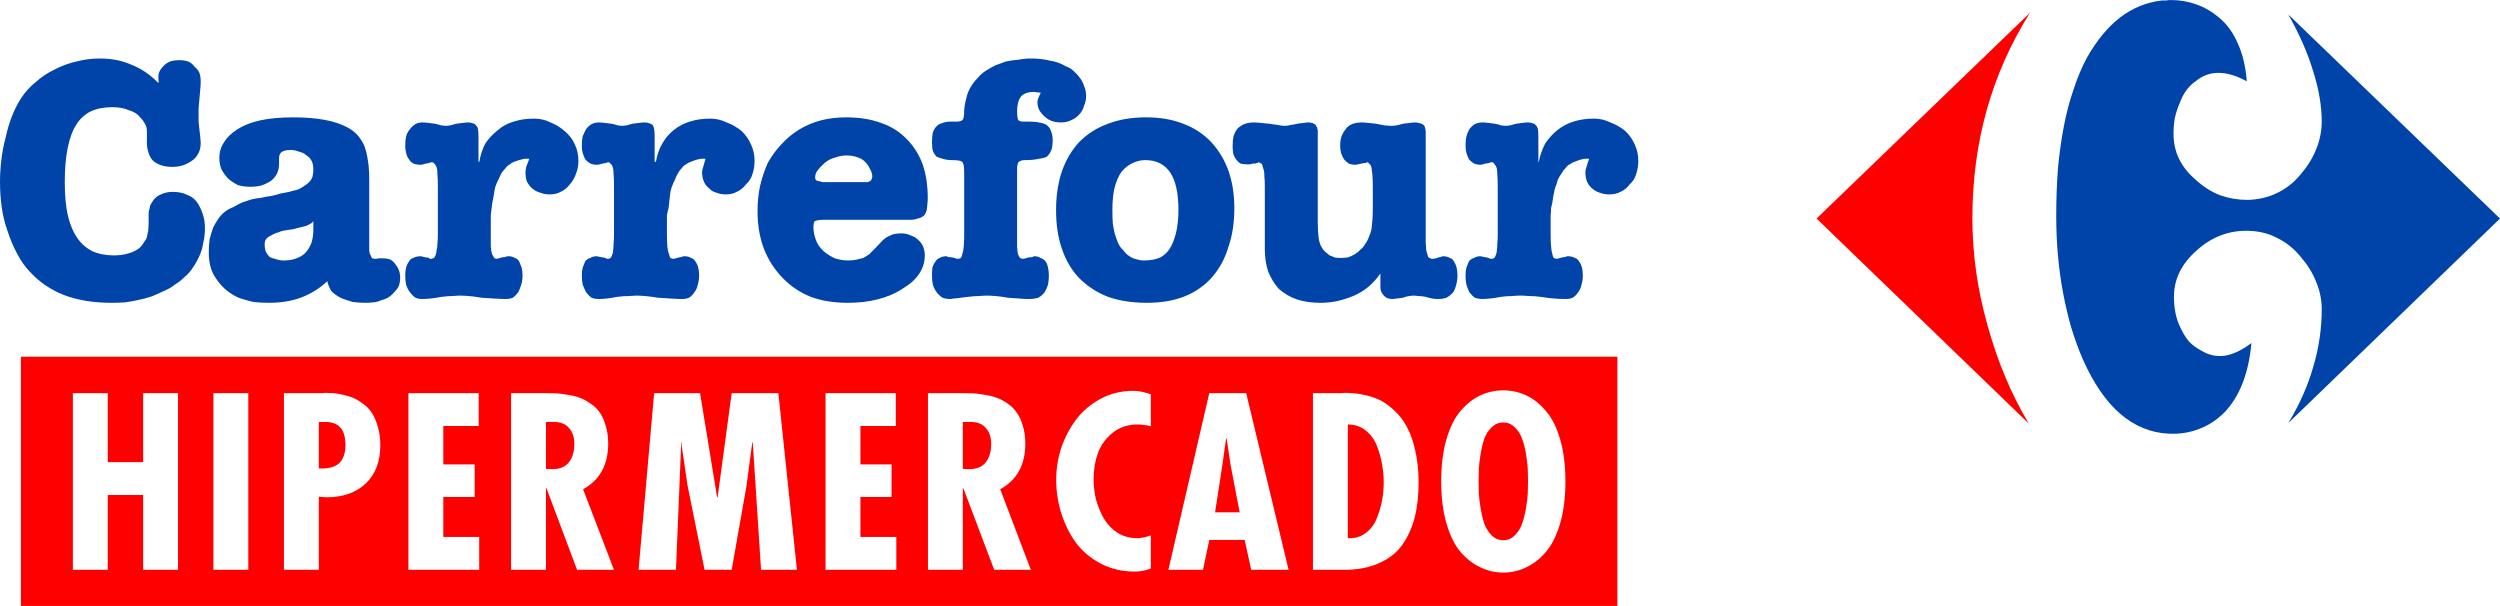 <svg height="606" viewBox="0 0 352.445 85.418" width="2500" xmlns="http://www.w3.org/2000/svg"><path d="m2.95 50.284h225.064v35.134h-225.064zm212.22 5.449q-1.52-.708-3.254-.708-1.699 0-3.22.708-1.522.708-2.795 2.194-1.239 1.45-1.982 3.998-.743 2.547-.743 5.944 0 3.361.743 5.909.743 2.547 1.982 4.033 1.273 1.45 2.795 2.159 1.521.743 3.22.743 1.733 0 3.255-.743 1.521-.708 2.76-2.159 1.273-1.486 2.016-4.033.743-2.548.743-5.91 0-3.396-.743-5.943-.743-2.548-2.017-3.998-1.238-1.486-2.76-2.194zm-55.443-.637q-2.441 0-4.529 1.097-2.052 1.097-3.432 2.866-1.344 1.769-2.123 3.998-.743 2.229-.743 4.564 0 2.477.743 4.812.743 2.3 2.088 4.14 1.38 1.804 3.503 2.901 2.122 1.097 4.705 1.097 1.239 0 2.3-.425v-4.67q-1.167.39-1.91.39-1.522 0-2.76-.744-1.203-.778-1.946-2.017-.708-1.238-1.097-2.653-.354-1.415-.354-2.866 0-2.017.602-3.715.636-1.699 2.087-2.866 1.45-1.168 3.503-1.168.85 0 1.875.248v-4.495q-1.309-.495-2.512-.495zm29.827.283q-.212 0-.46.036h-3.998v24.909h4.387q2.83 0 4.883-.92 2.088-.885 3.29-2.548 1.204-1.698 1.77-3.857.566-2.193.566-4.953 0-2.477-.46-4.494-.46-2.052-1.168-3.325-.672-1.31-1.698-2.265-.99-.955-1.91-1.45-.92-.496-2.018-.744-1.096-.283-1.804-.318-.672-.07-1.38-.07zm-143.722 0q-.177.036-.389.036h-5.413v24.909h4.918v-10.297l1.096.071q3.468 0 5.52-1.946 2.052-1.946 2.052-5.378 0-1.45-.354-2.618-.318-1.168-.813-1.91-.496-.78-1.239-1.31-.743-.566-1.415-.849-.672-.283-1.521-.46-.814-.177-1.345-.212-.53-.036-1.097-.036zm-35.559.036v24.909h4.918v-10.544h4.99v10.544h4.917v-24.91h-4.918v9.73h-4.989v-9.73zm19.814 0v24.909h4.918v-24.91zm27.492 0v24.909h9.978v-4.635h-5.06v-5.626h4.423v-4.6h-4.423v-5.413h4.99v-4.635zm14.471 0v24.909h4.918v-11.5h.071l4.317 11.5h5.201l-4.352-11.358q3.538-1.946 3.538-6.44 0-1.38-.353-2.512-.319-1.132-.814-1.84-.496-.743-1.31-1.273-.778-.566-1.485-.814-.708-.283-1.699-.425-.955-.177-1.592-.212-.637-.035-1.486-.035zm20.168 0-2.194 24.909h5.272l.743-17.94h.071v.46l.814 5.556 2.406 11.924h3.821l2.088-11.818.814-6.121h.07l1.168 17.939h5.06l-2.619-24.91h-6.58l-1.982 14.684h-.07l-2.407-14.683zm24.166 0v24.909h9.978v-4.635h-5.06v-5.626h4.388v-4.6h-4.388v-5.413h4.989v-4.635zm14.436 0v24.909h4.918v-11.5h.07l4.353 11.5h5.166l-4.317-11.358q3.538-1.946 3.538-6.44 0-1.38-.354-2.512-.318-1.132-.849-1.84-.495-.743-1.273-1.273-.779-.566-1.522-.814-.708-.283-1.663-.425-.955-.177-1.627-.212-.637-.035-1.487-.035zm39.663 0-5.767 24.909h4.883l.884-4.21h4.989l.92 4.21h5.272l-5.98-24.91zm-125.535 4.069h.955q2.795 0 2.795 3.22 0 1.84-.955 2.653-.92.778-2.795.672zm32.02 0h.673q1.733-.107 2.512.778.814.85.814 2.3 0 1.663-.779 2.618-.743.955-2.37.955l-.85-.035zm58.77 0h.672q1.734-.107 2.512.778.814.85.814 2.3 0 1.663-.778 2.618-.743.955-2.335.955l-.885-.035zm74.55.743q.708-.673 1.628-.673.955 0 1.627.673.708.672 1.026 1.592.354.92.566 2.193.213 1.274.248 2.123.035.85.035 1.734 0 .814-.035 1.663-.035.814-.248 2.088-.212 1.273-.566 2.229-.318.92-1.026 1.627-.672.672-1.627.672-.92 0-1.628-.672-.672-.707-1.026-1.627-.319-.956-.53-2.23-.213-1.273-.249-2.087-.035-.85-.035-1.663 0-.884.035-1.734.036-.849.248-2.123.212-1.273.53-2.193.355-.92 1.027-1.592zm-20.274-.39q1.45 0 2.477.814 1.061.814 1.592 2.123.53 1.31.743 2.618.248 1.31.248 2.619 0 1.309-.248 2.618-.248 1.274-.778 2.547-.531 1.274-1.593 2.017-1.026.743-2.441.672zm-17.16 1.982h.07l.567 3.75 1.274 6.652h-3.468l1.026-6.652z" fill="#f00"/><g stroke-width=".454"><path d="m0 25.729q0-1.552.18-3.104.178-1.612.596-3.164.358-1.672.895-3.045.538-1.373 1.254-2.507.896-1.373 2.09-2.328 1.192-1.075 2.685-1.791 1.492-.776 3.104-1.134 1.552-.418 3.283-.418 2.507 0 4.477.895 2.09.836 3.702 2.508l.12-.06q-.12-.716 0-1.254.178-.537.596-.955.418-.477 1.015-.716.537-.18 1.313-.18.657 0 1.194.18.597.239.896.716.477.358.716.896.18.537.18 1.253 0 .418-.06 1.015-.06.537-.12 1.373-.06.776-.12 1.373v1.851q.06.537.12 1.134.06.597.12 1.074.06.538.06.777 0 .835-.3 1.432-.298.657-.895 1.075-.597.418-1.254.656-.716.24-1.552.24-.895 0-1.612-.24-.716-.238-1.193-.716-.418-.477-.597-1.194-.24-.716-.18-1.671v-.955q0-.478-.06-.776-.059-.3-.298-.657-.179-.358-.537-.717-.597-.776-1.671-1.074-.956-.418-2.329-.418-1.73 0-3.044.597-1.254.657-1.97 1.79-.836 1.255-1.254 3.344-.418 1.97-.418 4.835 0 2.746.418 4.657.478 1.97 1.314 3.163.835 1.254 2.149 1.91 1.313.598 3.044.598 1.194 0 2.09-.299.895-.239 1.552-.776.417-.418.597-.776.298-.358.417-.716.06-.418.18-.896.06-.537.06-1.253v-.956-.417q.059-.18.119-.478.06-.239.12-.537.178-.299.298-.478.418-.716 1.194-1.015.716-.358 1.671-.358 1.194 0 2.03.418.836.299 1.373 1.015.537.776.836 1.731.298.895.298 1.97t-.238 2.03q-.12.955-.538 1.85-.358.836-.895 1.612-.478.776-1.194 1.373-.597.597-1.373 1.075-.657.537-1.552.895-.836.418-1.731.776-.896.299-1.791.478-1.015.238-1.97.358-.955.06-1.91.06-3.761 0-6.627-1.075-2.925-1.134-4.954-3.403-1.015-1.074-1.732-2.507-.776-1.433-1.313-3.104-.597-1.672-.836-3.403-.237-1.731-.237-3.461zm39.34-3.462v.835q0 .776-.299 1.373t-.836 1.015q-.656.418-1.373.657-.716.179-1.552.179-.895 0-1.731-.239-.716-.358-1.373-.895-.597-.657-.955-1.314-.299-.776-.299-1.611 0-1.254.657-2.21.597-1.014 1.91-1.85 1.313-.835 3.224-1.253 1.97-.418 4.596-.418 2.567 0 4.478.358 1.91.358 3.223 1.075.896.477 1.493 1.193.597.717.895 1.493.299.836.478 2.03.179 1.074.179 2.626v10.089q.06.418.238.656.06.24.18.359.238.06.358.06h.238q.18-.06.359-.06h.596q.597 0 1.015.179.418.238.657.597.358.417.537.895.18.478.18 1.015 0 .657-.18 1.194-.238.477-.656.895-.418.478-.896.776-.418.239-.955.358-.478.24-1.134.3-.537.059-1.134.059-.896 0-1.732-.12-.835-.239-1.611-.537-.717-.358-1.314-.896-.477-.656-.656-1.492-1.672 1.552-3.761 2.328-1.97.717-4.477.717-1.194 0-2.21-.12-.954-.239-1.91-.537-.895-.358-1.73-1.015-.777-.597-1.374-1.433-.656-.835-.955-1.79-.298-1.015-.298-2.21 0-.954.12-1.85.238-.895.477-1.612.358-.716.776-1.313.418-.597.895-.955.537-.418 1.194-.657.597-.358 1.254-.656.656-.24 1.253-.418.717-.18 1.433-.239.657-.18 1.313-.239.657-.12 1.373-.358.657-.12 1.254-.239.597-.179 1.134-.298.478-.18.896-.478.477-.298.776-.597.358-.358.477-.776.12-.477.12-1.015 0-.716-.239-1.194-.239-.477-.716-.776-.478-.417-1.075-.537-.597-.239-1.194-.239-.836 0-1.253.299-.359.299-.359.836zm4.835 10.028v-1.134q-.18.299-.597.478-.418.238-1.015.358t-1.194.299q-.537.06-1.194.179-.477.06-1.014.298-.478.12-.956.418-.417.18-.716.537-.179.3-.179.657 0 .657.18 1.134.238.418.536.717.418.179.896.298.537.18 1.074.18 1.015 0 1.791-.3.836-.298 1.314-.835.537-.597.835-1.433.239-.835.239-1.85zm23.281-13.013v3.522h.12q.239-1.433.836-2.567.716-1.075 1.79-1.91.956-.836 2.21-1.194 1.313-.418 2.865-.418 1.313 0 2.328.537 1.074.418 1.97 1.194 1.015.836 1.492 1.97.478 1.015.478 2.268 0 .956-.358 1.851-.299.836-.836 1.433-.537.716-1.313 1.074-.657.358-1.552.358-.717 0-1.314-.238-.656-.18-1.134-.597-.478-.418-.776-1.015-.18-.597-.18-1.254 0-.358.12-.835.18-.478.418-1.075-.537-.06-1.015.06-.477.12-.955.298-.418.12-.776.418-.358.18-.597.537-.298.299-.597.717-.179.418-.418.895-.238.478-.417.955-.12.418-.18.896-.06.477-.179 1.015-.12.537-.179 1.134-.06.597-.12 1.074v4.358q.06.716.18 1.075.179.298.298.537.12.12.359.12.12 0 .238-.06l.478-.12q.239-.06.418-.06.239-.119.537-.119.478 0 .895.239.359.12.597.477.18.418.359.896.12.477.12 1.074 0 .717-.18 1.314-.179.597-.418 1.074-.358.478-.776.776-.418.18-1.015.18-.656 0-1.552-.06-.836-.06-1.85-.12-1.015-.179-1.791-.238-.776-.06-1.194-.06-.418 0-1.075.06-.716 0-1.612.12-.895.178-1.552.238-.716.06-1.134.06-.537 0-.955-.18-.418-.298-.776-.776-.358-.477-.537-1.074-.12-.597-.12-1.314 0-.597.12-1.074.12-.478.418-.896.179-.358.597-.477.417-.239 1.074-.239l.716.18h.18q.12 0 .238.059l.12.12h.238q.12 0 .18-.06.179-.06.238-.12.12-.179.18-.418.119-.298.119-.656.12-.299.12-.896.059-.537.059-1.313v-6.746q0-1.074-.06-1.73 0-.657-.12-.956-.119-.358-.298-.478-.12-.238-.418-.238-.12 0-.358.12-.12 0-.418.059-.179.06-.418.12-.179.059-.298.059-.657 0-1.075-.18-.418-.238-.597-.596-.298-.358-.418-.896-.119-.477-.119-1.014 0-.776.12-1.314.179-.597.537-1.014.358-.478.776-.717.418-.239.955-.239.418 0 .836.06l.955.12q.537.12.895.238.418.06.597.06.299 0 .657-.06.418-.12.895-.238.538-.06.955-.12.418-.06.717-.06.298 0 .597.12.358.06.477.299.239.179.299.597.06.417.06 1.014zm24.834 0v3.522h.18q.238-1.433.895-2.567.597-1.075 1.611-1.91 1.075-.836 2.269-1.194 1.313-.418 2.865-.418 1.254 0 2.328.537 1.135.418 2.09 1.194.895.836 1.373 1.97.477 1.015.477 2.268 0 .956-.298 1.851-.239.836-.896 1.433-.537.716-1.313 1.074-.657.358-1.552.358-.717 0-1.313-.238-.657-.18-1.015-.597-.538-.418-.776-1.015-.24-.597-.24-1.254 0-.358.18-.835.12-.478.299-1.075-.538-.06-1.015.06-.478.12-.896.298-.417.12-.835.418-.359.18-.597.537-.299.299-.538.717-.238.418-.417.895-.24.478-.418.955-.18.418-.239.896-.06.477-.12 1.015-.06.537-.12 1.134-.178.597-.238 1.074v2.626q0 1.075.06 1.732.06.716.239 1.075.06.298.179.537.238.12.418.12.119 0 .298-.06.18-.06.478-.12.179-.06.358-.06.179-.119.418-.119.597 0 .955.239.418.12.597.477.298.418.418.896.12.477.12 1.074 0 .717-.18 1.314-.12.597-.477 1.074-.3.478-.776.776-.418.18-.956.18-.716 0-1.492-.06-.836-.06-1.91-.12-1.075-.179-1.85-.238-.658-.06-1.195-.06-.358 0-1.074.06-.717 0-1.672.12-.836.178-1.492.238-.657.06-1.075.06-.537 0-1.015-.18-.417-.298-.776-.776-.238-.477-.477-1.074-.12-.597-.12-1.314 0-.597.12-1.074.179-.478.358-.896.299-.358.716-.477.418-.239.896-.239l.895.18h.12q.06 0 .179.059.179.06.239.12h.179q.179 0 .238-.06.12-.06.18-.12.059-.179.179-.418.119-.298.119-.656.06-.299.06-.896.06-.537.06-1.313v-6.746q0-1.074-.06-1.73 0-.657-.12-.956-.06-.358-.299-.478-.119-.238-.358-.238-.12 0-.298.12-.18 0-.418.059-.299.06-.478.12-.238.059-.418.059-.477 0-.895-.18-.418-.238-.716-.596-.18-.358-.359-.896-.12-.477-.12-1.014 0-.776.12-1.314.24-.597.478-1.014.358-.478.776-.717.478-.239 1.015-.239.358 0 .776.06.477.06 1.015.12.597.12.895.238.418.06.657.06.179 0 .537-.06.418-.12.896-.238.537-.06.955-.12.418-.06.716-.06.418 0 .657.12.298.06.537.299.12.179.18.597.059.417.059 1.014zm35.34 11.7h-11.52q-.478 0-.836.06-.239.06-.418.12-.06.059-.12.298-.059.179-.059.537 0 .955.358 1.85.299.836 1.075 1.553.776.656 1.612 1.015.895.298 1.85.298.716 0 1.194-.12.537-.119.955-.238.418-.239.836-.537l.895-.896q.597-.656 1.015-1.074.478-.418.776-.537.358-.18.717-.3.537-.119 1.134-.119.716 0 1.313.299.597.18 1.015.597.478.418.716.955.239.597.239 1.254 0 1.373-.776 2.567-.776 1.194-2.388 2.149-1.552 1.015-3.522 1.492-1.85.478-4.179.478-2.925 0-5.193-.836-2.269-.896-4-2.686-1.731-1.791-2.627-4.12-.895-2.328-.895-5.312 0-1.85.358-3.522.418-1.732 1.075-3.224.836-1.492 1.91-2.627 1.075-1.194 2.507-2.089 1.493-.895 3.104-1.313 1.672-.418 3.523-.418 2.805 0 4.895.776 2.149.716 3.641 2.268 1.492 1.493 2.268 3.582.717 2.09.717 4.776 0 .477-.06.836 0 .298-.06.596 0 .3-.119.478-.06.239-.239.478-.179.179-.417.298-.18.12-.538.18-.238.119-.776.178h-.955zm-10.686-5.313h5.373q.299-.12.418-.179.06-.06.12-.18.119-.238.119-.417 0-.537-.299-1.015-.238-.597-.716-1.074-.478-.478-1.134-.657-.657-.239-1.493-.239-.776 0-1.611.299-.776.18-1.493.776-.597.537-.955 1.015-.358.477-.358 1.015 0 .238.12.358.119.12.238.12.299.059.716.178h.956zm18.984 7.343v-8.656q0-.657-.06-1.015-.06-.358-.239-.537-.119-.12-.477-.18-.358-.059-.896-.059-.776 0-1.313-.179-.477-.12-.895-.299-.358-.358-.538-.835-.12-.478-.12-1.254t.12-1.313q.18-.538.478-.836.299-.358.776-.478.537-.238 1.313-.238h1.015q.418-.06.537-.18.18-.119.24-.477.059-.358.059-.895.06-.956.298-1.732.18-.835.597-1.552.418-.716.955-1.253.538-.657 1.194-1.075.657-.418 1.373-.776.776-.299 1.493-.537.836-.18 1.671-.239.896-.179 1.85-.179 1.493 0 2.628.299 1.253.179 2.208.776.717.238 1.194.716.537.478.955 1.075.359.537.538 1.134.238.597.238 1.253 0 .776-.298 1.433-.18.716-.717 1.254-.418.477-1.134.776-.597.298-1.373.298-.716 0-1.254-.179-.537-.179-1.014-.597-.478-.418-.776-.895-.299-.537-.299-1.194 0-.239.12-.537.119-.358.358-.776-.239-.06-.538-.06-.179-.06-.477-.06-1.194 0-1.791.657-.537.716-.537 2.03 0 .537.06.895.059.358.119.418.179.12.477.18h.896q1.134 0 1.79.178.717.12 1.016.478.298.239.477.836.18.477.18 1.134 0 .836-.18 1.373-.239.597-.657.955-.298.18-1.134.299-.776.179-2.03.179-.358 0-.537.12-.238.059-.358.298-.06.179-.12.537v11.282q.06.717.12 1.015.12.3.299.538.179.12.418.12.12 0 .298-.06.239-.06.418-.12.418-.06.597-.06.18-.119.239-.119.597 0 .895.239.418.12.717.477.298.418.358.896.12.477.12 1.074 0 .717-.12 1.314-.18.597-.478 1.074-.358.478-.895.776-.597.18-1.314.18-.537 0-1.253-.06-.717-.06-1.731-.12-.956-.179-1.732-.239-.716-.06-1.194-.06-.477 0-1.134.06-.656 0-1.612.12-.835.12-1.432.18-.657.059-.955.119-.657 0-1.135-.18-.477-.298-.835-.776-.359-.477-.538-1.074-.12-.597-.12-1.313 0-.597.06-1.075.12-.477.418-.836.239-.418.597-.537.418-.239.955-.239.06 0 .3.12.298 0 .596.06.299.06.418.119.239.06.298.06.3 0 .418-.12.18-.239.24-.657.119-.298.178-.955.06-.656.06-1.73zm25.67-16.476q2.924 0 5.193.895 2.268.836 3.94 2.567 1.611 1.731 2.447 4.06.836 2.328.836 5.312 0 3.045-.836 5.433-.716 2.447-2.328 4.298-1.612 1.79-3.88 2.686-2.269.896-5.313.896-3.045 0-5.433-.836-2.328-.896-4.059-2.627-1.612-1.671-2.447-4.119-.836-2.388-.836-5.492 0-3.044.836-5.492.835-2.388 2.447-4.119 1.731-1.731 4.06-2.567 2.328-.895 5.372-.895zm-.12 6.029q-.956 0-1.791.418-.836.358-1.552 1.194-.657.895-1.015 2.328-.299 1.254-.299 3.104 0 1.015.06 1.91.12.836.298 1.493.239.776.478 1.313.298.597.657.896.298.417.656.716.418.299.776.477.358.12.657.18.418.12.836.12 1.492 0 2.447-.478.955-.597 1.433-1.553.537-1.074.776-2.328.239-1.313.239-2.746 0-3.522-1.135-5.253-1.193-1.79-3.522-1.79zm24.296-3.224v11.88q0 1.373.12 2.268.119.896.477 1.433.12.239.418.537.298.239.656.538.359.12.717.298.418.06.776.06.537 0 1.015-.06.597-.179.955-.418.537-.298.836-.656.417-.299.716-.836.358-.478.537-1.015.239-.537.358-1.074.06-.657.12-1.254.06-.716.06-1.552v-3.224q0-1.015-.06-1.671-.06-.597-.12-.955-.06-.359-.298-.538-.12-.238-.418-.238l-.06.12h-.418q-.06.059-.12.059h-.059q-.358.06-.537.12-.239.059-.358.059-.538 0-.956-.18-.358-.238-.656-.596-.239-.358-.418-.896-.12-.477-.12-1.014 0-.776.18-1.314.238-.597.596-1.015.3-.477.896-.716.597-.239 1.373-.239.358 0 .836.06.537.06 1.134.12.716.119 1.253.238.538.06.956.06.298 0 .716-.06.418-.12.955-.239.537-.06.955-.12.418-.059.717-.059.417 0 .656.12.358.06.597.298.12.12.18.478.059.239.059.597v15.521q.06.537.06.955.119.358.179.657l.12.358q.119.12.298.18.12.059.238.059h.24q.178-.06.477-.12.238-.12.477-.12.18-.119.358-.119.538 0 .956.239.417.12.597.537.238.358.358.836.12.477.12 1.074 0 .717-.18 1.314-.12.597-.418 1.074-.418.478-.955.776-.477.18-1.254.18-.298 0-.716-.06-.358-.06-.955-.239-.537-.12-1.015-.12-.418-.06-.597-.06-.298 0-.716.06t-.896.24q-.477.059-.895.119-.358.06-.537.06-.418 0-.776-.12-.299-.18-.478-.358-.239-.299-.358-.538-.12-.298-.12-.597v-1.91h-.06q-.656.955-1.551 1.731-.896.776-2.09 1.314-1.134.477-2.387.776-1.194.238-2.388.238-1.85 0-3.284-.477-1.432-.478-2.567-1.493-.955-1.074-1.492-2.447-.477-1.373-.477-3.164v-8.835q0-.776-.06-1.313 0-.538-.06-.896l-.179-.537q-.06-.299-.12-.418-.059-.06-.238-.12-.12-.119-.239-.119-.06 0-.12.12h-.178l-.06.06h-.358q-.239.059-.537.119h-.359q-.537 0-.955-.12-.358-.239-.597-.597-.298-.418-.418-.895-.06-.478-.06-1.015 0-.776.12-1.313.18-.597.538-1.075.418-.418.955-.657.656-.238 1.373-.238.418 0 .895.06.597.059 1.254.119.716.12 1.253.179.538.12.956.12.418 0 .835-.12.478-.06.956-.18.596-.059.895-.119.418-.06.716-.06.18 0 .358.06.12 0 .24.06.119.06.178.12.12 0 .18.119l.119.239q.12.06.12.298.059.12.059.239v.954zm31.101-.06v3.523h.06q.299-1.433.895-2.567.717-1.075 1.732-1.91 1.074-.836 2.268-1.194 1.313-.418 2.865-.418 1.254 0 2.329.537 1.134.418 2.089 1.194.895.836 1.373 1.97.478 1.015.478 2.268 0 .956-.299 1.851-.239.836-.895 1.433-.538.716-1.314 1.074-.656.358-1.612.358-.716 0-1.313-.238-.597-.18-1.074-.597-.478-.418-.717-.955-.238-.657-.238-1.314 0-.358.179-.835.12-.478.358-1.075-.537-.06-1.015.06-.478.12-.895.298-.418.12-.836.418-.358.18-.597.537-.299.3-.537.717-.299.418-.538.895-.12.478-.298.955-.18.418-.239.896-.12.477-.18 1.015-.059.537-.238 1.134 0 .597-.06 1.074v2.627q0 1.075.06 1.731.06.717.18 1.075.059.298.178.537.24.12.418.12.12 0 .299-.06t.477-.12q.18-.06.418-.06.18-.119.418-.119.537 0 .955.239.418.12.597.478.299.417.418.895.12.478.12 1.075 0 .716-.18 1.313-.119.597-.477 1.074-.299.478-.776.776-.418.18-.955.18-.717 0-1.612-.06-.836-.06-1.91-.239-.955-.12-1.731-.12-.657-.059-1.194-.059-.418 0-1.075.06-.716 0-1.671.12-.896.178-1.552.238-.657.06-1.015.06-.597 0-1.075-.18-.418-.298-.776-.776-.239-.477-.418-1.074-.12-.597-.12-1.254 0-.656.12-1.134.18-.478.358-.895.3-.359.717-.478.418-.239.895-.239l.896.18h.12q.059 0 .119.059.179.06.298.12h.18q.179 0 .238-.06.12-.06.18-.12.059-.179.178-.417.12-.3.12-.657.06-.299.06-.896.059-.537.059-1.313v-6.746q0-1.074-.06-1.73 0-.657-.12-.956-.178-.358-.298-.477-.12-.24-.358-.24-.179 0-.418.12-.12 0-.418.06l-.477.12q-.12.06-.299.06-.477 0-.895-.18-.418-.239-.717-.597-.179-.358-.358-.895-.12-.478-.12-1.015 0-.776.12-1.314.18-.597.418-1.014.358-.478.776-.717.478-.238 1.075-.238.358 0 .776.06l.955.119q.597.12.895.238.418.06.657.06.239 0 .597-.06.418-.12.895-.238.538-.06.896-.12.418-.06.716-.06.418 0 .657.12.358.06.477.299.239.179.299.597t.06 1.014zm105.722-17.251 29.848 28.773-29.848 28.833q2.388-3.94 3.522-7.94 1.194-3.999 1.194-8.118 0-1.97-.776-3.82-.716-1.851-2.209-3.582-1.432-1.732-3.283-2.627-1.79-.955-4.06-1.015-2.089-.06-3.94.657-1.85.716-3.402 2.149-1.612 1.433-2.388 3.044-.776 1.612-.776 3.463 0 1.253.24 2.388.238 1.134.775 2.149.478 1.015 1.134 1.79.717.717 1.612 1.194 1.612 1.015 3.403.777 1.79-.3 3.76-1.791-.298 3.223-1.253 5.67-.955 2.448-2.567 4.12-1.612 1.612-3.582 2.328-1.97.776-4.298.657-3.76-.18-6.805-2.806-2.985-2.567-5.253-7.641-.955-2.209-1.672-4.597-.657-2.328-1.134-4.835-.478-2.567-.716-5.253-.24-2.687-.24-5.552 0-3.522.24-6.686.298-3.164.835-5.97.538-2.805 1.373-5.193.776-2.388 1.85-4.418 2.09-3.7 4.717-5.73 2.686-2.03 5.91-2.388h.597q.298-.06.597-.06 1.91 0 3.581.597 1.732.597 3.224 1.85 1.731 1.433 2.686 3.702 1.015 2.208 1.254 5.313-2.15-1.194-4-1.194-1.79 0-3.223 1.194-.776.537-1.373 1.373-.538.776-.896 1.79-.418.956-.656 2.03-.18 1.075-.18 2.209 0 1.91.777 3.522.776 1.612 2.387 2.985 1.553 1.432 3.403 2.149 1.85.657 3.88.657 2.269-.06 4.12-.956 1.91-.895 3.342-2.626 1.493-1.731 2.21-3.582.775-1.91.775-3.88 0-3.284-1.194-7.044-1.134-3.82-3.522-8.06z" fill="#04a"/><path d="m286.004 59.696-29.908-28.893 30.087-29.012q-8.119 12.894-8.119 28.952 0 7.641 2.149 15.163 2.09 7.582 5.79 13.79z" fill="#f00"/></g></svg>